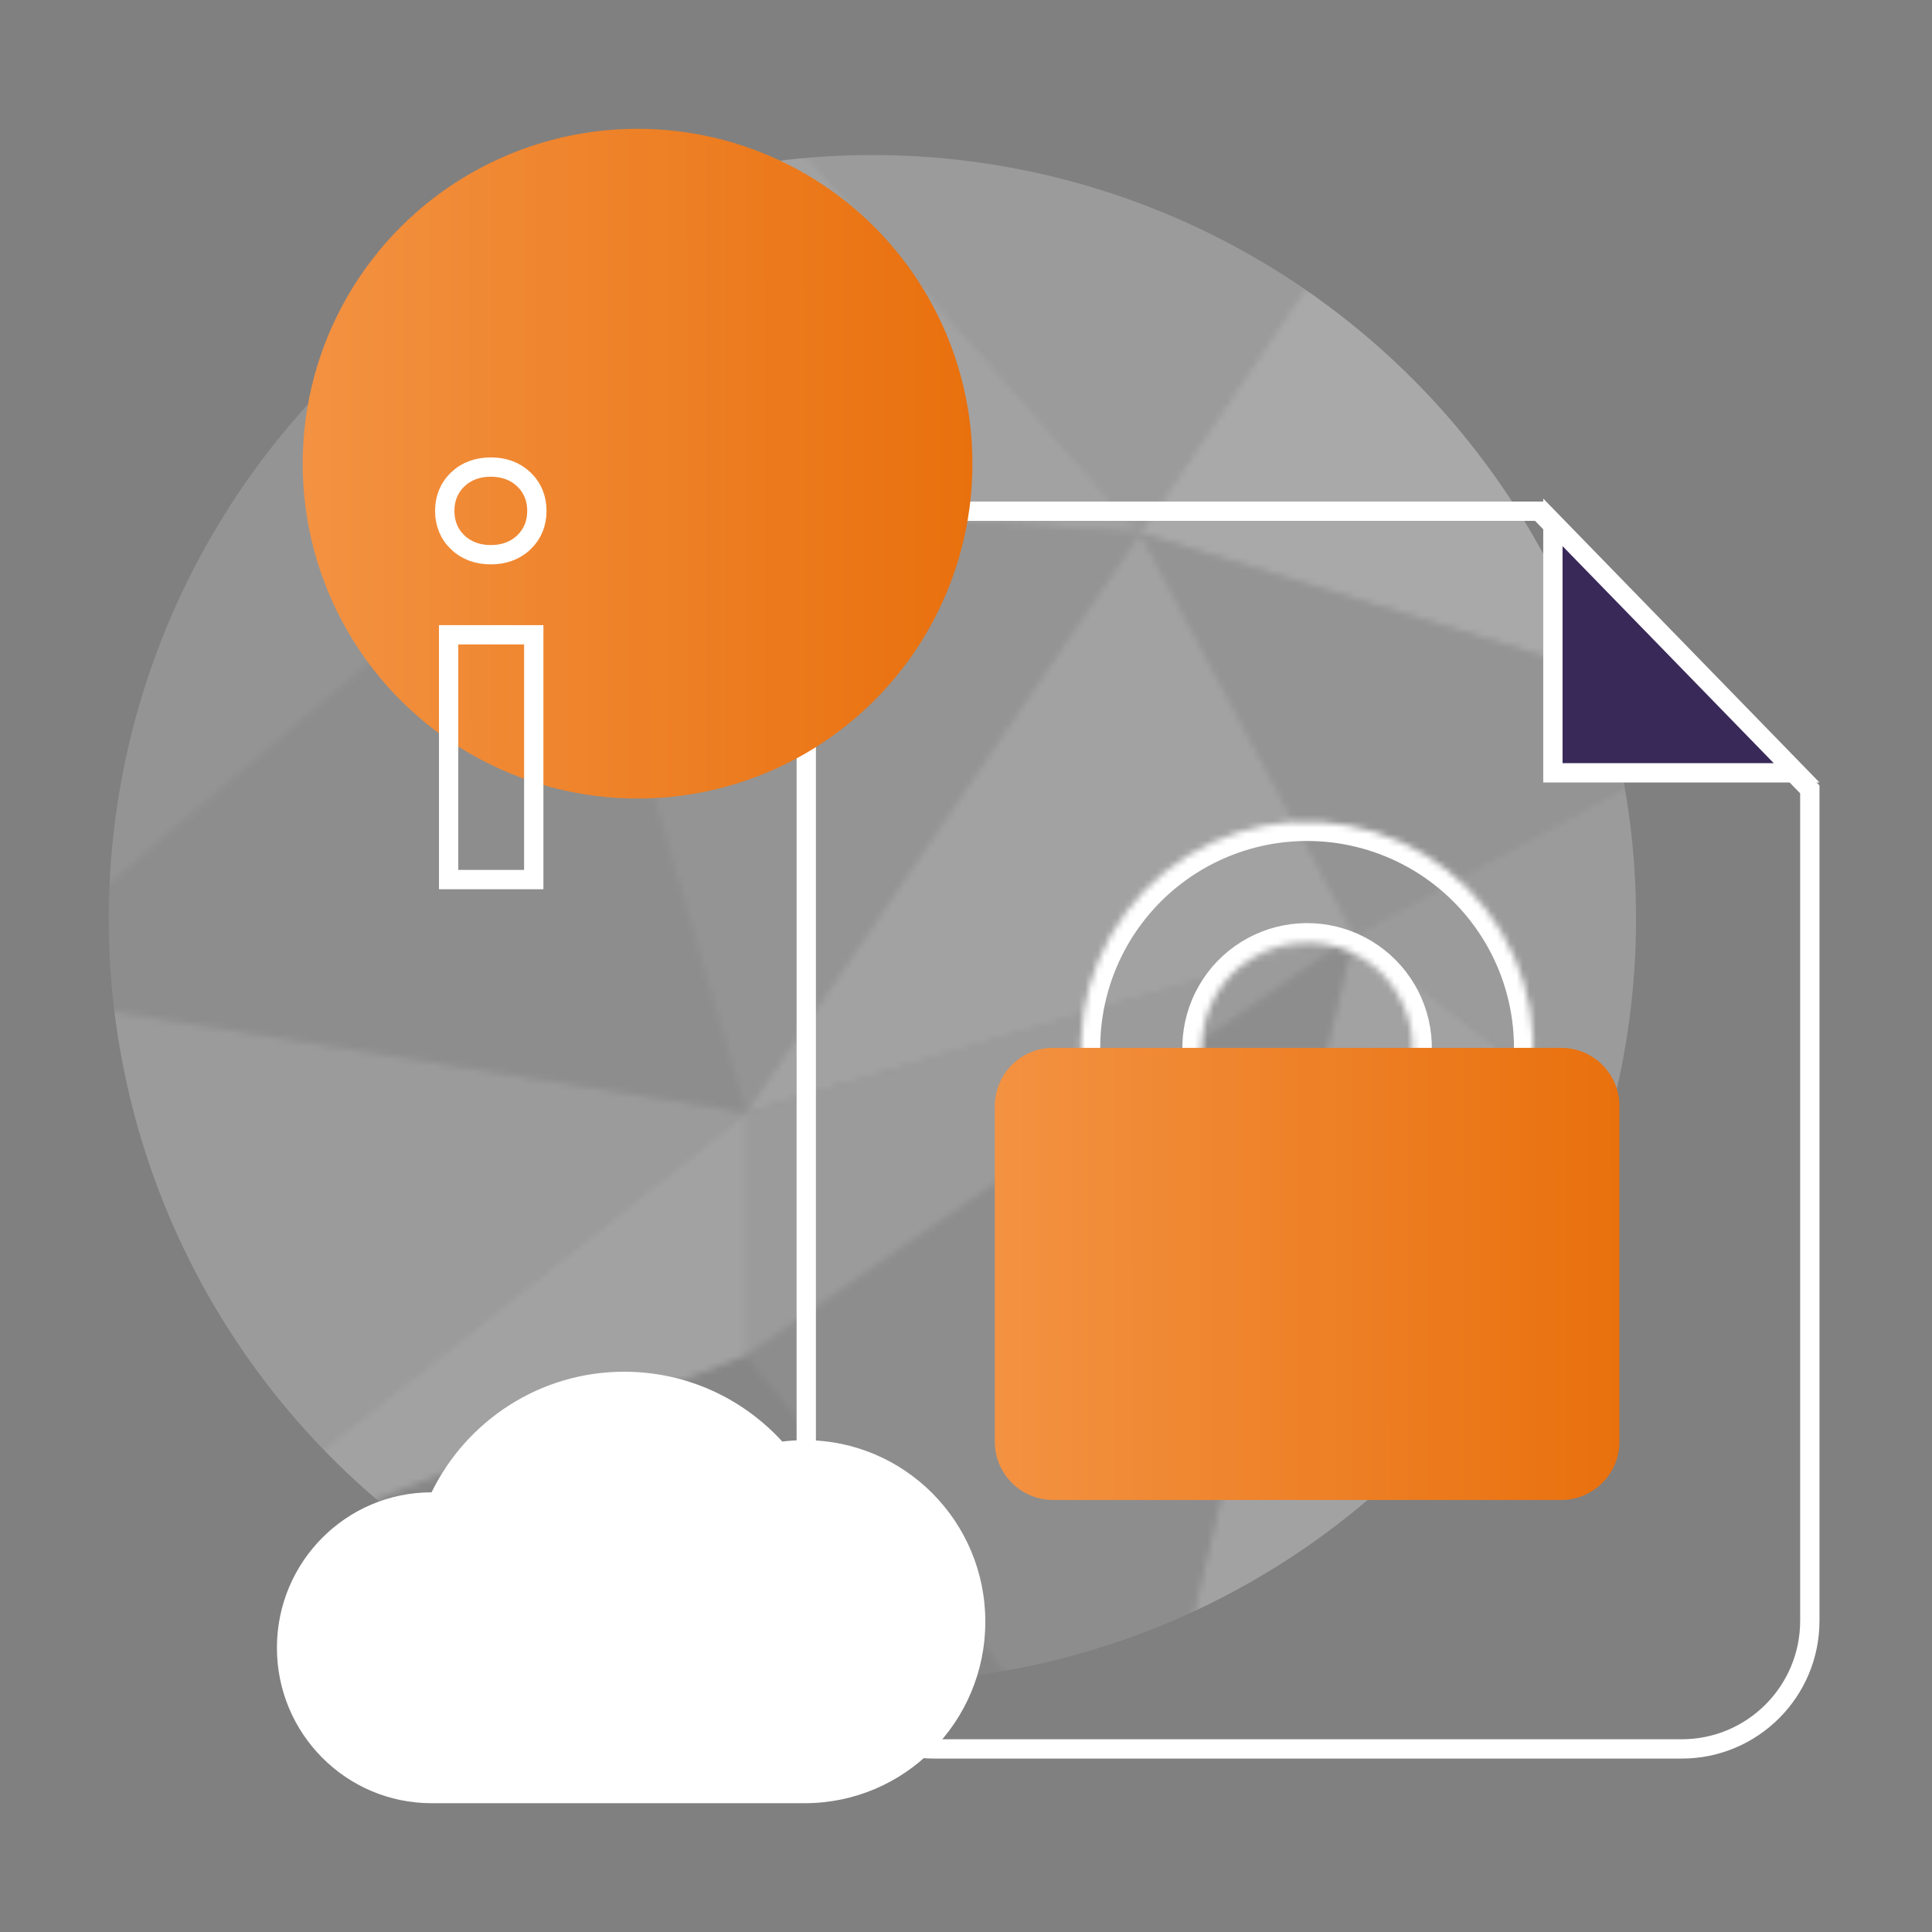 <svg width="300" height="300" viewBox="0 0 300 300" fill="none" xmlns="http://www.w3.org/2000/svg">
<rect x="0" y="0" width="300" height="300" fill="#808080" stroke="none"/>
<g clip-path="url(#clip0)">
<mask id="mask0" mask-type="alpha" maskUnits="userSpaceOnUse" x="-3" y="8" width="293" height="278">
<path opacity="0.3" d="M87.879 76.964L177.023 82.769L115.82 172.745L87.879 76.964Z" fill="white"/>
<path opacity="0.5" d="M87.874 76.961L177.017 82.766L111.822 8.754L87.874 76.961Z" fill="white"/>
<path opacity="0.4" d="M224.91 11.655L177.012 82.765L111.816 8.753L224.91 11.655Z" fill="white"/>
<path opacity="0.6" d="M224.917 11.655L177.02 82.764L271.792 111.698L224.917 11.655Z" fill="white"/>
<path opacity="0.6" d="M87.874 76.961L1.391 37.778L111.823 8.754L87.874 76.961Z" fill="white"/>
<path opacity="0.3" d="M87.876 76.96L1.394 37.777L-2.597 153.875L87.876 76.96Z" fill="white"/>
<path opacity="0.2" d="M-2.597 153.874L87.875 76.96L115.816 172.739L-2.597 153.874Z" fill="white"/>
<path opacity="0.4" d="M115.817 210.475L115.816 172.742L210.282 145.169L115.817 210.475Z" fill="white"/>
<path opacity="0.2" d="M115.81 210.475L176.975 285.166L210.275 145.171L115.81 210.475Z" fill="white"/>
<path opacity="0.5" d="M289.542 207.259L177.049 285.525L210.28 145.168L289.542 207.259Z" fill="white"/>
<path opacity="0.4" d="M289.723 207.204L271.786 111.7L210.276 145.169L289.723 207.204Z" fill="white"/>
<path opacity="0.3" d="M177.016 82.765L271.787 111.698L210.278 145.167L177.016 82.765Z" fill="white"/>
<path opacity="0.1" d="M115.821 210.474L177.056 285.525L22.684 246.754L115.821 210.474Z" fill="white"/>
<path opacity="0.4" d="M22.686 246.754L-2.594 153.876L115.822 172.742L22.686 246.754Z" fill="white"/>
<path opacity="0.5" d="M115.83 210.473L22.693 246.753L115.83 172.74L115.83 210.473Z" fill="white"/>
<path opacity="0.5" d="M177.022 82.763L210.288 145.165L115.821 172.739L177.022 82.763Z" fill="white"/>
</mask>
<g mask="url(#mask0)">
<circle cx="135.468" cy="142.65" r="118.577" fill="#C4C4C4"/>
</g>
<path d="M145.09 79.381H238.999L281.028 122.576V251.677C281.028 262.665 272.121 271.572 261.133 271.572H145.09C134.102 271.572 125.195 262.665 125.195 251.677V99.275C125.195 88.288 134.102 79.381 145.09 79.381Z" stroke="white" stroke-width="3"/>
<path d="M241.133 120.006V81.109L278.98 120.006H241.133Z" fill="#392959" stroke="white" stroke-width="3"/>
<path d="M96.927 280C96.927 280 72.07 280 67.008 280C53.748 280 43 269.194 43 255.864C43 242.535 53.748 231.729 67.008 231.729C72.436 220.637 83.795 213 96.927 213C106.641 213 115.384 217.178 121.473 223.845C122.616 223.702 123.784 223.63 124.964 223.63C140.449 223.63 153 236.249 153 251.814C153 267.381 140.449 280 124.964 280C120.122 280 96.927 280 96.927 280Z" fill="white"/>
<mask id="path-21-inside-1" fill="white">
<path d="M236.257 173.913C238.099 168.438 238.563 162.593 237.607 156.897C236.651 151.2 234.304 145.827 230.776 141.254C227.247 136.68 222.645 133.048 217.377 130.678C212.109 128.308 206.338 127.274 200.575 127.667C194.812 128.06 189.235 129.869 184.338 132.932C179.441 135.995 175.375 140.219 172.5 145.229C169.625 150.239 168.031 155.881 167.857 161.655C167.683 167.429 168.936 173.156 171.505 178.33L188.302 169.991C187.105 167.579 186.521 164.91 186.602 162.219C186.683 159.528 187.426 156.898 188.766 154.563C190.106 152.228 192.001 150.259 194.284 148.831C196.566 147.403 199.166 146.56 201.852 146.377C204.538 146.194 207.228 146.676 209.683 147.781C212.138 148.885 214.283 150.578 215.928 152.71C217.573 154.841 218.666 157.346 219.112 160.001C219.557 162.656 219.341 165.38 218.483 167.932L236.257 173.913Z"/>
</mask>
<path d="M236.257 173.913C238.099 168.438 238.563 162.593 237.607 156.897C236.651 151.2 234.304 145.827 230.776 141.254C227.247 136.68 222.645 133.048 217.377 130.678C212.109 128.308 206.338 127.274 200.575 127.667C194.812 128.06 189.235 129.869 184.338 132.932C179.441 135.995 175.375 140.219 172.5 145.229C169.625 150.239 168.031 155.881 167.857 161.655C167.683 167.429 168.936 173.156 171.505 178.33L188.302 169.991C187.105 167.579 186.521 164.91 186.602 162.219C186.683 159.528 187.426 156.898 188.766 154.563C190.106 152.228 192.001 150.259 194.284 148.831C196.566 147.403 199.166 146.56 201.852 146.377C204.538 146.194 207.228 146.676 209.683 147.781C212.138 148.885 214.283 150.578 215.928 152.71C217.573 154.841 218.666 157.346 219.112 160.001C219.557 162.656 219.341 165.38 218.483 167.932L236.257 173.913Z" stroke="white" stroke-width="6" mask="url(#path-21-inside-1)"/>
<path d="M154.473 171.754C154.473 166.759 158.522 162.709 163.518 162.709H242.417C247.413 162.709 251.463 166.759 251.463 171.754V223.869C251.463 228.864 247.413 232.914 242.417 232.914H163.518C158.522 232.914 154.473 228.864 154.473 223.869V171.754Z" fill="url(#paint0_linear)"/>
<circle cx="99" cy="72" r="52" fill="url(#paint1_linear)"/>
<path d="M81.381 136.58H82.881V135.08V100.073V98.573H81.381H71.163H69.663V100.073V135.08V136.58H71.163H81.381ZM71.099 74.423C69.728 75.722 69.059 77.4 69.059 79.33C69.059 81.26 69.728 82.939 71.099 84.237C72.47 85.535 74.221 86.136 76.212 86.136C78.203 86.136 79.954 85.535 81.324 84.237C82.696 82.939 83.365 81.26 83.365 79.33C83.365 77.4 82.696 75.722 81.324 74.423C79.954 73.126 78.203 72.524 76.212 72.524C74.221 72.524 72.47 73.126 71.099 74.423Z" stroke="white" stroke-width="3"/>
</g>
<defs>
<linearGradient id="paint0_linear" x1="154.473" y1="204.946" x2="251.463" y2="204.861" gradientUnits="userSpaceOnUse">
<stop stop-color="#F39242"/>
<stop offset="1" stop-color="#E9700D"/>
</linearGradient>
<linearGradient id="paint1_linear" x1="47" y1="82.569" x2="151.001" y2="82.503" gradientUnits="userSpaceOnUse">
<stop stop-color="#F39242"/>
<stop offset="1" stop-color="#E9700D"/>
</linearGradient>
<clipPath id="clip0">
<rect width="300" height="300" fill="white"/>
</clipPath>
</defs>
</svg>
